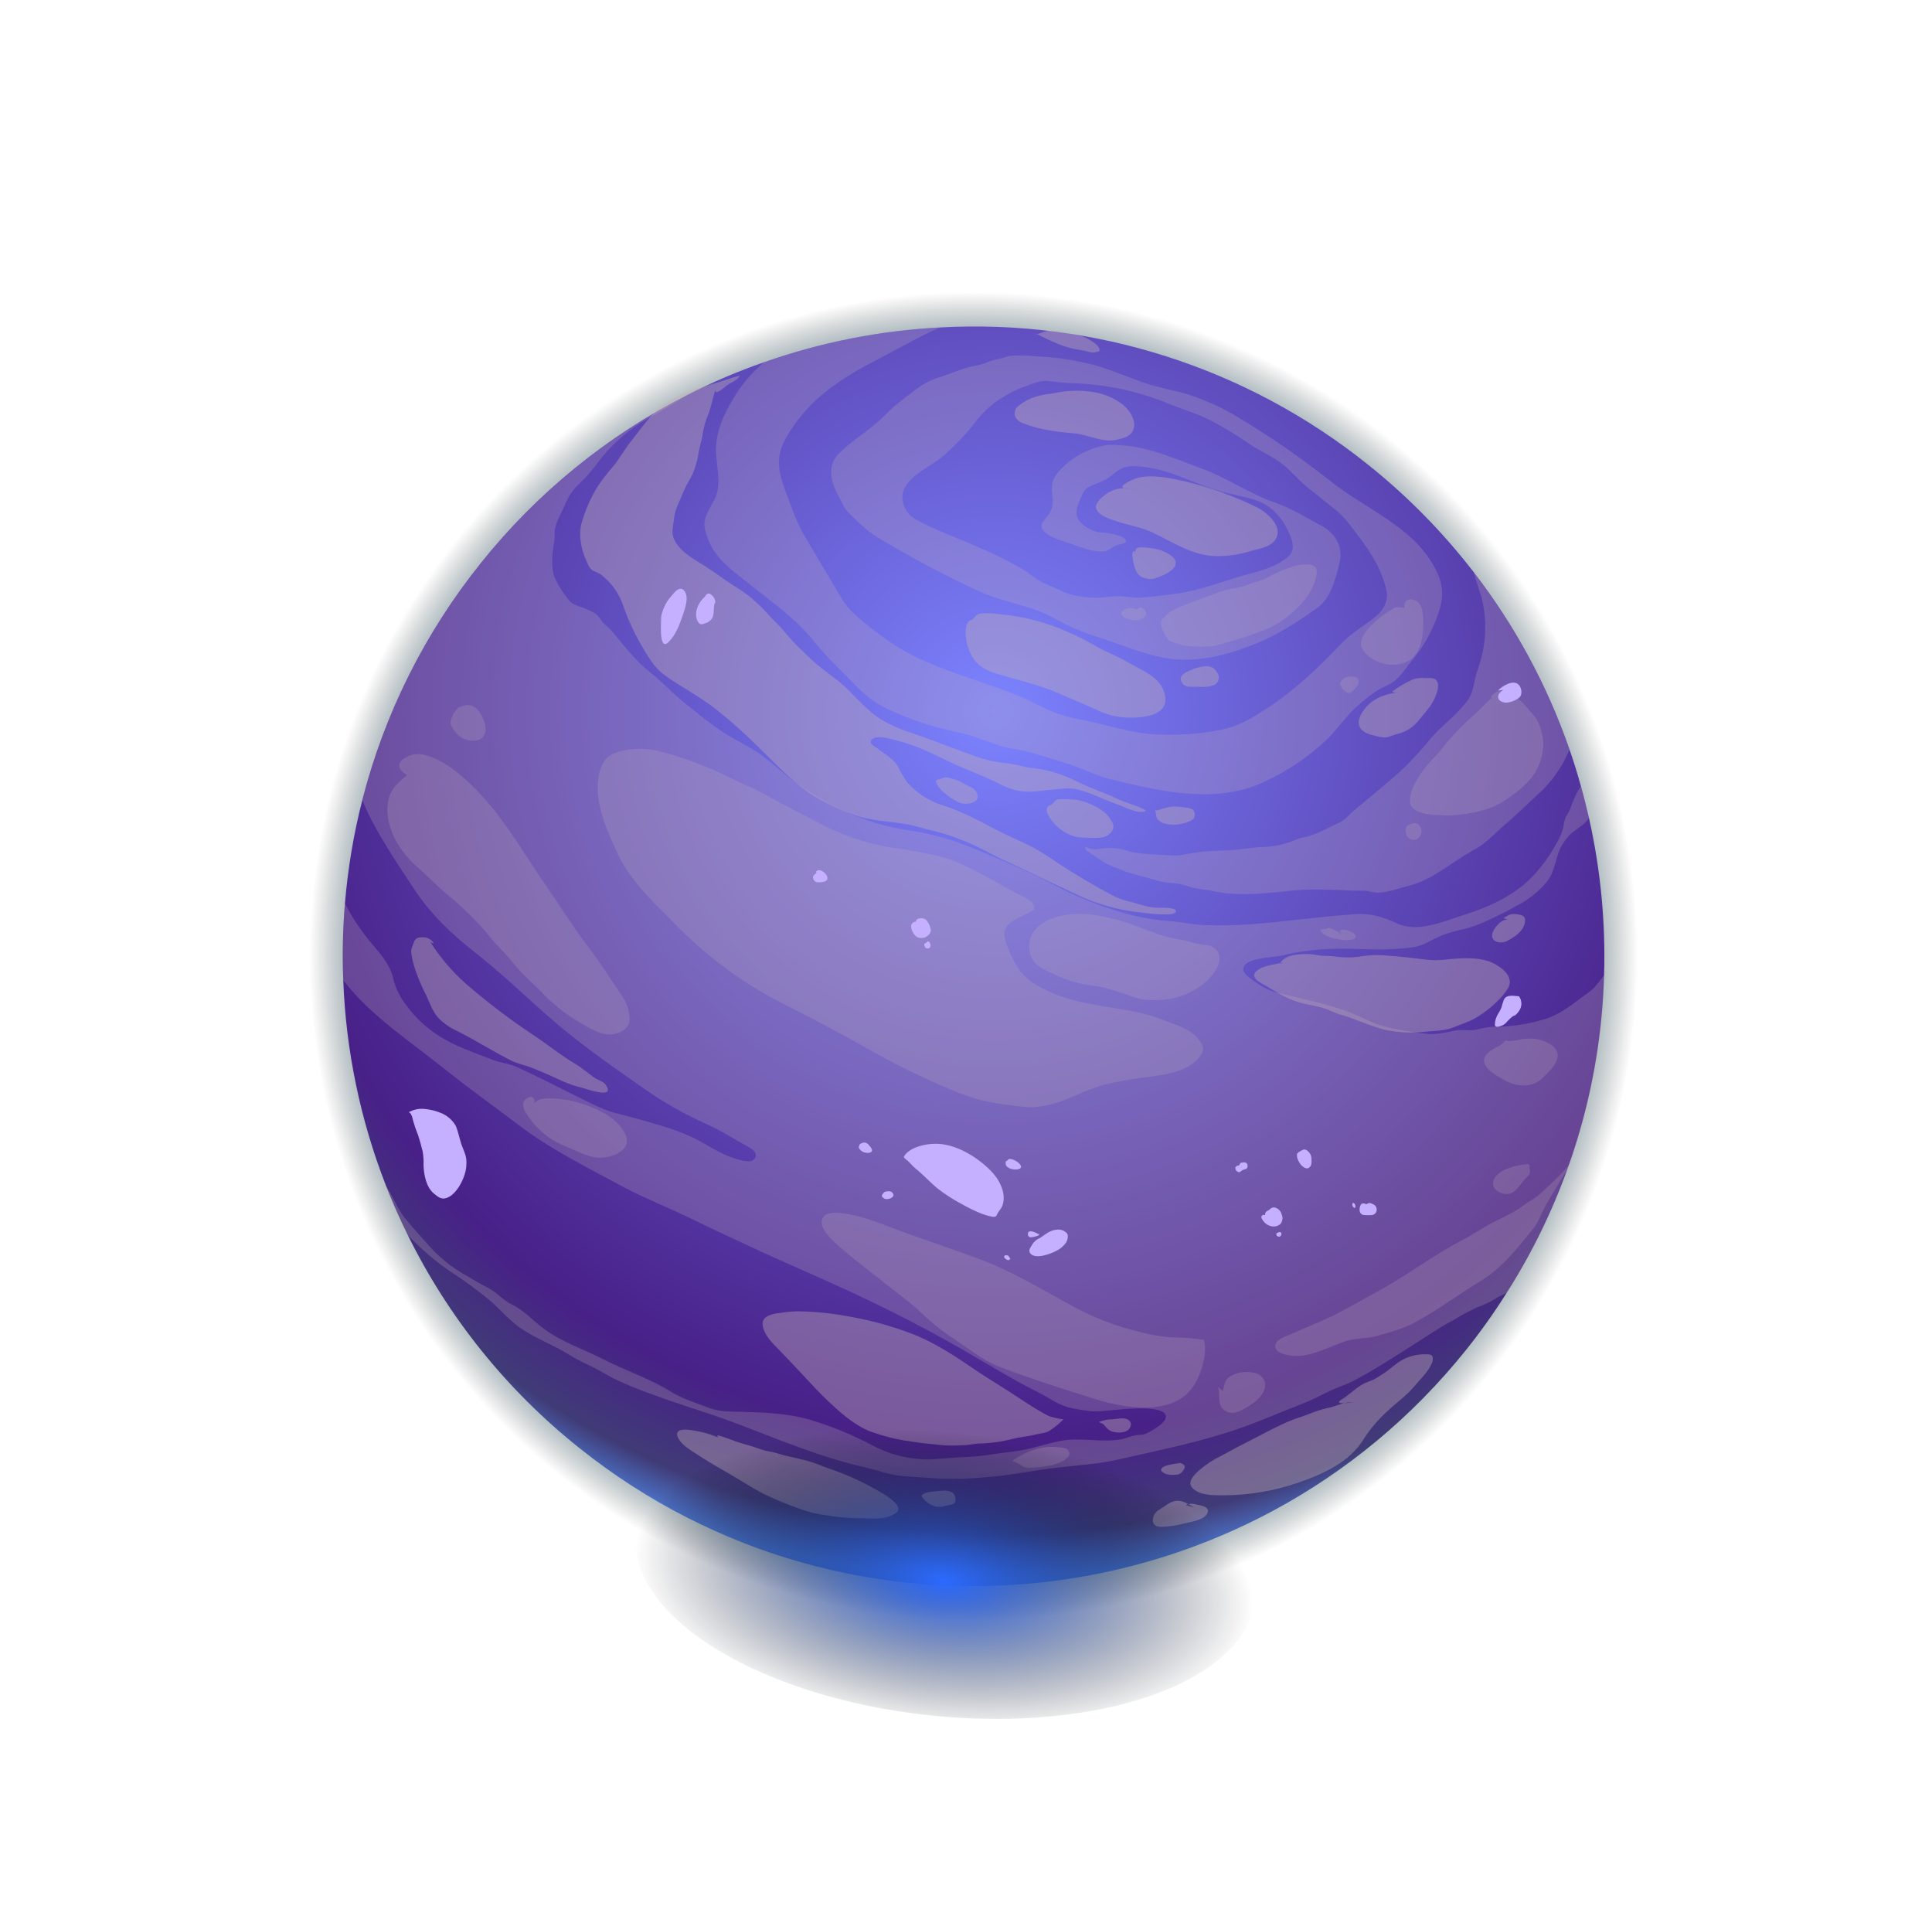 <svg width="784" height="783" viewBox="0 0 784 783" fill="none" xmlns="http://www.w3.org/2000/svg">
<path style="mix-blend-mode:screen" fill-rule="evenodd" clip-rule="evenodd" d="M610.554 560.104C515.299 678.889 341.606 698.107 222.628 603.06C190.938 577.814 165.245 545.876 147.392 509.539C143.968 502.591 140.865 495.494 138.052 488.309C126.838 459.607 120.529 429.229 119.39 398.441C118.94 387.26 119.182 376.062 120.114 364.911C121.377 349.674 123.924 334.571 127.726 319.76C137.429 281.841 155.149 246.43 179.696 215.908C204.204 185.264 235.004 160.214 270.021 142.444C280.869 136.923 292.081 132.147 303.58 128.15C328.342 119.453 354.223 114.342 380.436 112.97C448.092 109.226 514.741 130.575 567.571 172.911C584.801 186.657 600.319 202.415 613.792 219.846C631.89 243.264 646.063 269.458 655.76 297.407C657.623 302.788 659.329 308.196 660.826 313.655C662.109 318.202 663.258 322.811 664.284 327.423C669.411 349.966 671.661 373.066 670.984 396.174C669.594 445.502 654.857 493.541 628.336 535.194C622.888 543.829 616.951 552.146 610.554 560.104Z" fill="url(#paint0_radial_35_8167)"/>
<path fill-rule="evenodd" clip-rule="evenodd" d="M594.967 547.652C506.597 657.85 345.454 675.667 235.098 587.508C205.686 564.084 181.845 534.441 165.289 500.715C162.109 494.282 159.232 487.702 156.616 481.029C146.22 454.4 140.365 426.22 139.294 397.658C138.878 387.287 139.107 376.9 139.979 366.556C141.148 352.417 143.501 338.4 147.013 324.652C156.014 289.485 172.449 256.646 195.214 228.34C217.947 199.909 246.518 176.669 279.003 160.185C289.068 155.061 299.473 150.631 310.145 146.927C333.119 138.862 357.132 134.124 381.452 132.858C444.213 129.388 506.04 149.19 555.052 188.459C571.036 201.214 585.43 215.836 597.926 232.011C614.718 253.728 627.867 278.023 636.859 303.947C638.587 308.95 640.155 313.961 641.551 319.02C642.751 323.248 643.791 327.55 644.79 331.82C649.515 352.745 651.579 374.182 650.931 395.624C649.653 441.382 635.984 485.945 611.376 524.579C606.345 532.571 600.866 540.274 594.967 547.652Z" fill="url(#paint1_radial_35_8167)"/>
<g style="mix-blend-mode:multiply" opacity="0.5">
<g style="mix-blend-mode:multiply" opacity="0.5">
<g style="mix-blend-mode:multiply">
<path fill-rule="evenodd" clip-rule="evenodd" d="M611.463 524.56C609.735 525.286 608.065 526.143 606.469 527.125C604.118 528.519 601.637 529.68 599.062 530.595C595.998 532.034 593.018 533.642 590.134 535.411C583.5 538.926 577.113 543.397 570.748 547.378C563.655 551.824 556.686 556.367 549.264 560.213C545.914 561.969 542.233 563.023 538.912 564.701C535.592 566.38 532.332 568.023 528.81 569.405C520.16 572.741 511.759 576.48 502.976 579.541C487.169 585.064 470.942 588.228 454.659 591.988C446.425 593.837 438.03 594.495 429.625 595.399C420.152 596.392 410.815 598.522 401.227 599.238C393.734 600.038 386.188 600.211 378.667 599.754C374.451 599.369 370.174 599.272 365.983 598.857C360.617 598.329 355.433 596.31 350.185 595.151C332.836 591.167 316.414 584.217 299.859 577.919C283.662 571.72 266.7 567.423 250.895 560.189C247.645 558.705 244.694 556.787 241.513 555.154C238.08 553.373 234.546 551.949 231.256 549.843C224.662 545.688 217.186 543.035 210.769 538.533C206.334 535.327 203.032 531.34 199.02 527.798C193.74 523.432 188.2 519.388 182.43 515.69C176.208 511.344 170.45 506.371 165.246 500.852C162.066 494.417 159.188 487.839 156.573 481.166L156.988 481.783C159.568 485.682 161.225 490.224 164.04 493.872C167.09 497.708 170.476 501.423 173.814 505.152C178.159 510.072 183.298 514.228 189.02 517.45C192.08 519.171 195.08 521.028 198.231 522.635C201.668 524.369 204.021 527.497 207.5 529.18C212.439 531.44 216.286 535.861 220.576 539.037C227.968 544.554 237.113 547.528 245.186 551.669C254.136 556.274 263.693 559.324 272.292 564.66C277.196 567.701 281.934 568.992 287.236 571.054C291.776 572.843 295.724 572.677 300.586 572.803C309.894 573.11 319.353 573.353 328.422 575.979C337.435 578.656 346.153 582.234 354.446 586.658C361.624 590.416 369.64 592.297 377.745 592.125C381.193 591.931 384.604 591.571 388.038 591.331C392.24 591.257 396.435 590.945 400.602 590.398C405.337 589.545 410.223 589.219 414.919 588.352C420.137 587.382 425.175 585.625 430.371 584.619C438.658 582.998 447.253 585.584 455.545 583.832C457.254 583.511 458.902 582.655 460.642 582.359C462.381 582.063 463.901 582.316 465.591 581.408C467.643 580.302 472.488 577.817 473.048 575.182C474.206 569.887 456.418 571.67 453.614 571.925C449.284 572.274 445.345 573.038 441.013 572.358C438.383 572.058 435.779 571.571 433.218 570.9C429.001 569.655 425.213 566.864 421.29 564.894C410.37 559.44 400 552.943 389.419 546.899C375.108 538.685 360.095 531.074 345.117 524.113C331.097 517.599 316.829 511.627 302.884 505.02C295.446 501.539 287.943 498.141 280.6 494.499C271.588 490.097 262.209 486.447 253.356 481.785C238.875 473.974 223.916 466.608 210.744 456.659C200.417 448.847 189.975 441.365 179.851 433.277C166.218 422.386 150.494 412.083 139.681 398.203C139.537 398.031 139.408 397.849 139.292 397.657C138.876 387.286 139.105 376.899 139.977 366.555C143.114 372.649 146.957 378.356 151.427 383.556C154.711 387.291 158.064 391.403 159.396 396.225C160.096 399.409 161.321 402.456 163.022 405.239C169.486 414.987 177.383 421.009 188.149 425.413C192.182 427.05 196.223 428.627 200.274 430.144C203.292 431.241 206.602 431.577 209.497 432.828C217.646 436.455 225.624 440.756 233.659 444.63C237.482 446.471 241.362 448.559 245.316 450.133C249.794 451.874 254.606 452.735 259.171 454.073C267.923 456.631 276.276 458.738 284.306 463.165C289.326 465.978 294.915 469.533 300.627 470.725C302.462 471.13 305.171 471.794 306.373 469.873C307.883 467.506 304.564 465.815 302.787 464.833C297.594 461.983 292.624 458.686 287.133 456.271C277.471 451.96 268.273 446.679 259.682 440.511C246.615 431.42 233.378 422.058 221.457 411.474C211.983 403.079 202.753 394.257 192.802 386.458C183.169 378.915 174.537 370.672 167.858 360.414C160.301 348.851 152.33 337.426 147.012 324.65C156.013 289.483 172.449 256.643 195.214 228.336C217.947 199.905 246.518 176.665 279.004 160.181C274.753 162.767 270.651 165.608 266.301 167.896C257.781 172.218 250.243 178.243 244.157 185.596C242.007 188.656 239.644 191.561 237.085 194.289C233.615 197.584 231.416 199.737 229.485 204.313C228.086 207.678 226.206 210.507 225.293 214.109C225.018 215.242 224.958 216.417 225.115 217.572C225.036 218.874 224.857 220.167 224.578 221.441C224.076 225.372 223.576 230.752 225.145 234.5C226.268 236.914 227.625 239.212 229.198 241.361C231.008 243.903 231.709 244.901 234.749 245.931C237.265 246.689 239.67 247.773 241.905 249.153C242.927 250.172 243.835 251.298 244.613 252.513C245.833 253.875 247.321 254.861 248.522 256.31C253.408 262.236 257.986 268.252 264.065 273.007C268.839 276.736 272.855 281.243 277.649 285.073C283.411 289.675 288.971 294.404 295.256 298.228C299.518 300.807 304.439 303.153 308.476 305.991C312.514 308.829 316.359 312.474 320.331 315.562C334.178 326.271 350.92 334.252 368.33 336.852C377.658 338.188 386.775 340.713 395.458 344.367C406.674 349.03 418.052 353.89 428.822 359.594C438.85 364.852 449.479 368.878 460.477 371.586C465.365 372.744 470.344 373.48 475.358 373.784C479.899 374.141 484.349 375.202 488.84 375.369C501.948 375.863 514.867 374.487 527.885 372.989C535.295 372.167 542.767 371.396 550.223 370.897C556.367 370.498 561.287 372.067 566.734 374.599C575.39 378.666 585.984 373.749 594.581 371.027C605.426 367.607 616.301 362.425 623.801 353.535C626.917 349.891 629.63 345.923 631.892 341.697C632.971 339.852 633.799 337.872 634.352 335.809C634.524 334.42 634.831 333.051 635.268 331.72C635.762 330.683 636.465 329.744 636.924 328.813C637.383 327.883 637.614 326.752 637.95 325.976C638.906 323.942 639.938 320.907 641.559 319.118L641.649 319.005C642.85 323.233 643.89 327.536 644.889 331.806C644.313 332.627 643.664 333.395 642.949 334.098C642.016 334.904 641.053 335.432 640.128 336.227C638.78 337.424 637.62 337.796 636.432 339.341C635.152 340.81 634.05 342.424 633.149 344.15C631.151 348.621 630.817 353.984 627.656 357.862C624.367 361.736 620.356 364.936 615.845 367.285C611.611 369.683 607.477 371.722 603.059 373.737C600.171 375.092 597.16 376.169 594.066 376.952C591.097 377.548 588.18 378.373 585.338 379.417C583.155 380.334 581.022 381.364 578.948 382.502C575.18 384.548 571.798 384.492 567.615 384.909C559.066 385.697 550.022 384.64 541.271 384.964C534.197 385.091 527.155 385.988 520.273 387.637C517.155 388.517 504.946 388.353 504.502 393.054C504.32 395.134 507.534 396.976 508.821 398.004C511.8 400.337 515.24 402.015 518.913 402.932C528.889 405.458 539.339 407.351 548.882 411.216C553.173 412.959 557.353 415.388 561.817 416.493C567.25 417.816 572.763 418.78 578.322 419.382C582.676 419.91 586.258 418.98 590.514 418.134C592.928 417.651 595.315 418.211 597.752 417.95C600.613 417.624 603.093 416.572 605.967 416.609C613.058 416.623 620.111 415.57 626.888 413.486C633.043 411.662 638.211 407.364 643.194 403.677C644.56 402.798 645.829 401.778 646.982 400.636C648.302 399.095 649.569 397.411 650.846 395.818L651.051 395.562C649.77 441.338 636.091 485.916 611.463 524.56Z" fill="#C4B0B8"/>
</g>
</g>
<g style="mix-blend-mode:multiply" opacity="0.5">
<g style="mix-blend-mode:multiply">
<path fill-rule="evenodd" clip-rule="evenodd" d="M624.634 321.794C620.248 325.705 616.262 329.834 611.753 333.647C607.243 337.46 602.989 342.301 597.814 345.009C588.962 349.733 581.594 356.942 571.636 359.384C567.412 360.441 563.455 362.05 558.999 362.197C557.459 362.054 555.934 361.788 554.438 361.402C552.865 361.258 550.951 361.414 549.399 361.37C541.098 361.008 532.387 360.504 524.083 361.368C515.201 362.277 506.629 363.283 497.674 362.432C494.991 362.159 492.48 361.501 489.851 361.053C487.687 360.859 485.539 360.521 483.419 360.043C481.111 359.136 478.687 358.561 476.216 358.334C473.941 358.247 471.685 357.887 469.496 357.262C465.788 356.12 461.989 355.259 458.296 354.095C456.58 353.583 454.983 352.797 453.295 352.206C448.424 350.641 445.786 348.332 440.636 344.84C439.649 342.956 440.994 343.931 442.695 344.378C443.75 344.645 444.852 344.666 445.918 344.442C447.862 344.151 449.828 344.031 451.794 344.082C455.141 344.244 458.548 345.719 461.936 346.168C466.306 346.675 470.958 346.768 475.35 347.058C479.055 347.321 482.921 346.163 486.564 345.703C490.47 345.168 494.63 345.221 498.618 344.985C503.251 344.743 507.766 343.868 512.414 343.671C517.174 343.529 521.862 342.466 526.216 340.542C528.106 339.743 530.165 339.702 532.11 338.897C533.983 338.26 535.812 337.504 537.588 336.634C539.61 335.501 541.746 334.647 543.77 333.618C546.1 332.395 547.857 330.142 549.842 328.509C555.788 323.62 561.724 318.638 567.541 313.595C572.327 309.182 576.769 304.409 580.827 299.32C584.865 294.642 589.988 291.033 593.913 286.181C595.514 284.533 596.717 282.544 597.431 280.362C598.239 277.25 598.685 274.337 599.773 271.297C603.141 261.959 603.621 251.827 601.151 242.216C600.758 240.789 599.218 236.627 597.997 232.129C614.788 253.845 627.937 278.139 636.928 304.063C634.165 310.792 629.969 316.841 624.634 321.794Z" fill="#C4B0B8"/>
</g>
</g>
<g style="mix-blend-mode:multiply" opacity="0.5">
<g style="mix-blend-mode:multiply">
<path fill-rule="evenodd" clip-rule="evenodd" d="M566.441 275.819C563.982 278 560.917 278.686 558.28 280.523C555.276 282.606 552.432 284.907 549.769 287.41C545.748 291.224 542.718 295.782 538.764 299.701C531.155 306.969 522.388 312.922 512.821 317.318C503.374 321.753 492.429 322.834 482.066 321.988C471.342 321.174 460.744 318.623 450.36 316.059C444.458 314.578 439.241 311.759 433.483 309.907C428.675 308.325 423.765 306.997 418.928 305.492C414.092 303.988 408.801 303.806 404.211 302.078C401.363 301 398.52 299.976 395.599 298.989C390.596 297.269 385.42 296.504 380.34 295.093C373.136 293.126 366.126 290.51 359.397 287.276C352.724 284.103 347.976 278.911 342.887 273.7C338.489 269.469 334.316 265.012 330.387 260.343C323.484 251.459 313.806 244.688 305.081 237.718C298.465 232.433 290.301 226.973 287.322 218.71C286.468 216.344 285.489 213.776 285.962 211.271C286.556 208.172 288.62 205.304 290.002 202.549C292.853 196.888 290.888 189.909 290.581 183.85C290.189 175.919 293.329 168.804 297.308 162.157C300.655 156.368 304.993 151.209 310.124 146.913C333.095 138.857 357.103 134.126 381.417 132.865C372.99 136.531 365.064 141.237 356.873 145.431C344.58 151.688 332.103 159.248 323.702 170.502C320.403 174.911 316.898 179.998 316.202 185.56C315.665 189.85 316.905 194.261 318.356 198.219C320.761 204.672 322.954 211.43 326.4 217.301C330.296 223.935 334.266 230.478 338.132 237.088C340.405 240.927 342.425 244.849 345.6 248.11C349.656 251.918 353.979 255.433 358.535 258.629C374.236 270.498 394.202 274.65 412.152 281.862C417.932 284.169 423.276 287.377 429.074 289.514C432.645 290.696 436.297 291.614 440.003 292.263C449.095 294.082 458.124 297.199 467.473 297.876C476.831 298.517 486.233 297.918 495.435 296.098C502.469 294.672 507.52 291.679 513.514 287.805C525.318 280.179 534.669 271.234 544.295 261.144C548.398 256.871 553.288 254.036 557.951 250.431C561.023 248.031 563.347 244.292 562.722 240.271C561.32 232.274 556.392 224.041 551.43 217.767C548.434 213.925 545.876 209.96 542.027 206.885C538.179 203.811 534.526 200.893 530.761 197.885C526.995 194.877 524.254 191.389 520.633 188.496C516.373 185.093 511.437 183.122 506.965 180.089C502.31 176.881 497.484 173.926 492.508 171.237C486.639 168.031 480.022 166.116 473.819 163.621C461.487 158.594 448.347 155.833 435.031 155.47C431.704 155.408 428.458 154.888 425.179 154.578C422.283 154.337 420.451 155.233 417.74 156.151C412.298 157.916 407.203 160.609 402.681 164.109C399.513 166.724 396.71 169.751 394.349 173.11C390.832 177.391 386.952 181.362 382.754 184.98C376.922 190.148 364.026 194.44 366.536 204.298C366.91 205.639 367.545 206.892 368.407 207.985C369.269 209.079 370.339 209.991 371.556 210.668C375.214 212.739 379.012 214.551 382.923 216.092C393.697 220.654 405.252 225.064 415.29 231.196C418.338 233.058 420.787 235.352 424.084 236.84C426.171 237.731 428.23 238.467 430.223 239.519C434.811 241.987 440.888 242.595 446.119 242.494C448.523 242.443 450.885 241.919 453.341 241.909C456.655 241.859 459.935 242.694 463.266 242.457C468.021 242.126 472.826 241.481 477.554 240.826C487.235 239.51 496.568 235.64 505.902 233.136C511.82 231.544 518.319 229.86 522.93 225.69C526.482 222.46 523.537 216.871 521.708 213.489C519.724 209.818 516.804 206.735 513.243 204.553C508.104 201.762 501.846 201.145 496.236 199.595C483.808 196.274 472.741 189.067 459.573 189.132C454.799 189.127 453.156 191.472 449.656 193.984C447.789 195.032 445.835 195.918 443.817 196.634C440.826 197.901 440.226 198.333 438.957 201.178C437.688 204.024 435.742 207.609 437.593 210.774C439.174 213.537 443.544 215.73 446.563 216.069C448.406 216.08 450.24 216.317 452.025 216.774C453.142 217.128 456.006 217.831 456.614 218.755C457.64 220.486 455.825 220.518 454.565 220.826C453.475 221.1 452.421 221.502 451.425 222.025C450.618 222.709 449.697 223.245 448.704 223.61C444.216 224.406 438.466 222.021 434.296 220.526C430.622 219.276 427.567 218.707 424.425 216.248C420.217 212.886 424.396 211.169 426.281 207.618C428.588 203.057 425.251 197.999 428.011 193.546C430.771 189.094 435.618 185.618 440.114 183.379C442.066 182.491 444.086 181.766 446.157 181.212C449.614 180.08 453.036 180.506 456.69 180.812C467.377 181.8 477.883 186.569 487.959 190.236C498.033 193.902 507.057 200.352 517.148 203.83C524.03 206.193 530.143 210.065 536.436 213.458C542.244 216.614 545.122 222.183 543.516 228.5C541.821 235.202 540.207 242.626 534.285 246.81C526.168 252.596 517.722 258.033 508.361 261.645C496.824 266.096 484.608 269.247 472.122 266.84C463.338 265.164 455.171 261.623 446.695 258.847C440.184 256.869 433.9 254.216 427.944 250.928C418.807 245.651 407.482 244.491 397.912 240.133C384.757 234.106 371.93 227.392 359.484 220.017C354.966 217.598 350.844 214.503 347.261 210.843C345.592 209.072 343.713 207.857 342.557 205.635C341.736 204.07 340.917 202.438 340.082 200.912C337.238 195.555 335.525 189.081 340.254 184.196C344.706 179.612 350.51 176.058 355.351 171.937C358.593 169.219 361.217 166.073 364.604 163.471C367.168 161.474 369.741 159.401 372.381 157.498C374.624 155.787 377.124 154.439 379.787 153.505C384.697 152.119 389.529 149.777 394.439 148.643C396.391 148.35 398.313 147.883 400.182 147.248C401.697 146.507 403.308 145.979 404.969 145.679C406.729 145.4 408.456 144.572 410.278 144.342C413.658 144.134 417.048 144.215 420.414 144.586C428.028 144.893 435.589 145.981 442.979 147.832C450.084 149.749 456.806 152.608 463.676 155.113C469.875 157.318 476.488 158.27 482.797 160.276C489.889 162.608 496.68 165.77 503.028 169.697C515.791 177.369 528.053 185.842 539.741 195.065C554.281 206.781 574.868 214.178 583.141 232.196C585.371 236.644 585.816 241.773 584.385 246.537C582.14 254.346 578.292 261.603 573.086 267.847C570.897 270.514 568.975 273.563 566.441 275.819Z" fill="#C4B0B8"/>
</g>
</g>
</g>
<g style="mix-blend-mode:soft-light" opacity="0.63">
<g style="mix-blend-mode:soft-light" opacity="0.63">
<g style="mix-blend-mode:soft-light">
<path fill-rule="evenodd" clip-rule="evenodd" d="M290.32 158.062C289.191 161.576 288.621 164.981 287.305 168.412C286.279 170.791 285.567 173.293 285.186 175.854C284.859 178.492 283.903 181.032 283.484 183.681C283.046 186.621 282.244 189.496 281.095 192.238C280.199 194.219 278.879 196.013 277.997 198.039C276.868 200.625 275.731 203.222 274.622 205.826C273.982 207.487 273.588 209.234 273.453 211.01C273.23 212.887 272.562 215.574 273.07 217.445C274.778 223.378 281.375 226.709 286.318 229.849C290.788 232.695 295.032 236.034 299.623 238.793C302 240.286 304.239 241.99 306.311 243.883C308.324 245.659 310.22 247.563 311.989 249.581C313.499 251.36 315.197 252.801 316.766 254.527C319.02 257.002 321.088 259.664 323.466 262.003C326.176 264.539 328.813 267.336 331.654 269.706C335.712 273.067 340.3 276.04 344.082 279.787C347.264 283.2 350.623 286.446 354.144 289.51C358.888 293.3 364.75 295.674 370.439 297.589C379.917 300.779 389.226 304.643 398.752 307.837C402.337 308.821 406.001 309.492 409.703 309.843C413.011 310.329 416.121 311.397 419.453 311.683C425.597 312.425 431.557 314.263 437.047 317.109C442.502 319.781 448.321 321.682 453.775 324.269C457.438 326.017 461.633 326.806 465.021 328.854C462.517 330.798 456.559 327.472 454.132 326.644C448.536 324.719 443.129 321.799 437.405 320.327C433.661 319.376 429.802 320.186 426.026 320.474C422.486 320.679 419.516 321.457 415.994 321.155C412.511 320.889 409.123 319.903 406.041 318.261C399.178 314.716 391.709 312.221 384.766 308.816C377.824 305.411 370.983 302.153 363.566 300.307C361.504 299.806 355.698 298.015 353.774 300.035C352.238 301.656 354.858 302.704 356.083 303.682C358.716 305.787 362.697 307.938 364.345 310.957C365.411 313.254 366.697 315.444 368.183 317.495C372.072 321.858 377.087 325.071 382.68 326.784C390.103 329.107 397.184 332.927 404.038 336.548C408.788 339.045 413.738 341.062 418.536 343.479C422.143 345.442 425.634 347.612 428.991 349.977C433.996 353.25 439.085 356.439 444.322 359.36C448.519 361.684 452.884 364.514 457.563 365.606C461.476 366.472 465.461 368.24 469.489 368.29C470.559 368.302 476.891 368.069 477.173 369.506C477.742 372.523 462.66 370.132 461.553 370.04C456.522 369.484 451.564 368.398 446.761 366.802C440.509 364.958 434.997 361.938 429.16 359.28C422.45 356.196 415.951 352.891 409.247 349.861C402.544 346.832 396.223 342.946 389.165 340.358C385.677 338.982 382.089 337.869 378.434 337.027C375.037 336.336 371.816 335.111 368.41 334.497C361.065 333.129 353.171 333.143 346.171 330.483C339.991 328.29 334.089 325.384 328.583 321.828C321.478 317.027 315.528 310.741 309.474 304.776C303.34 298.577 296.838 292.752 290.004 287.333C283.624 282.405 276.282 278.697 269.757 273.973C265.26 270.718 263.018 266.399 260.222 261.738C257.236 256.597 254.765 251.175 252.846 245.548C251.1 240.553 247.91 236.188 243.681 233.001C242.699 232.417 241.668 231.921 240.599 231.518C239.538 230.794 238.76 229.726 238.398 228.494C236.086 223.799 234.662 217.976 235.884 212.683C237.389 207.135 239.717 201.842 242.788 196.979C244.646 194.263 246.676 191.668 248.866 189.211C251.593 185.81 253.661 181.968 256.435 178.572C260.768 173.169 264.748 166.943 270.649 163.079C276.19 159.432 283.155 157.462 289.477 155.703C293.072 154.715 296.477 153.29 300.111 152.401C299.749 154.135 296.363 155.306 295.033 156.333C293.194 157.847 289.811 160.656 290.32 158.062Z" fill="#C4B0B8"/>
</g>
</g>
<g style="mix-blend-mode:soft-light" opacity="0.63">
<g style="mix-blend-mode:soft-light">
<path fill-rule="evenodd" clip-rule="evenodd" d="M520.74 390.522C517.498 391.303 512.511 391.65 509.902 393.998C507.293 396.346 510.616 398.242 512.761 399.484C517.395 402.125 522.021 405.196 527.233 406.697C530.314 407.59 533.537 407.991 536.627 408.875C539.191 409.593 541.469 410.941 544.025 411.668C550.124 413.388 555.847 416.293 562.028 417.825C567.581 418.995 573.288 419.238 578.921 418.546C582.849 418.195 586.315 418.251 590.047 416.733C592.816 415.574 595.719 414.691 598.375 413.273C601.824 411.297 604.992 408.869 607.795 406.052C609.33 404.59 610.681 402.949 611.819 401.161C614.319 396.991 610.813 393.617 607.259 391.501C602.882 388.898 597.875 388.657 592.944 388.829C588.012 389.002 583.549 390.021 578.844 389.363C573.622 388.696 568.476 388.125 563.258 387.748C560.521 387.442 557.759 387.422 555.019 387.687C552.697 387.973 550.341 388.384 547.997 388.465C545.621 388.494 543.245 388.338 540.893 387.999C538.965 387.773 536.876 387.957 535.007 387.593C532.586 387.078 530.1 386.939 527.637 387.184C525.952 387.249 524.286 387.573 522.699 388.143C519.988 389.314 518.193 391.993 520.74 390.522Z" fill="#C4B0B8"/>
</g>
</g>
<g style="mix-blend-mode:soft-light" opacity="0.63">
<g style="mix-blend-mode:soft-light">
<path fill-rule="evenodd" clip-rule="evenodd" d="M610.128 372.523C612.503 370.949 613.591 370.52 616.361 371.064C618.086 371.398 619.061 371.907 618.856 373.952C618.357 377.816 614.677 380.066 611.639 381.751C609.432 382.988 605.005 382.467 605.502 379.09C605.849 376.806 609.569 372.229 612.249 373.307L610.128 372.523Z" fill="#C4B0B8"/>
</g>
</g>
<g style="mix-blend-mode:soft-light" opacity="0.63">
<g style="mix-blend-mode:soft-light">
<path fill-rule="evenodd" clip-rule="evenodd" d="M380.997 316.283C383.551 315.204 383.952 315.187 386.325 315.954C387.938 316.301 389.481 316.918 390.889 317.779C392.585 318.883 395.004 319.383 396.122 321.252C397.871 324.082 395.686 325.859 392.809 326.055C391.58 326.24 390.324 326.067 389.19 325.558C387.641 324.87 386.176 324.005 384.826 322.981C382.583 321.189 380.636 319.786 379.736 316.909C379.849 316.664 380.045 316.467 380.291 316.354C380.536 316.242 380.814 316.219 381.074 316.293L380.997 316.283Z" fill="#C4B0B8"/>
</g>
</g>
<g style="mix-blend-mode:soft-light" opacity="0.63">
<g style="mix-blend-mode:soft-light">
<path fill-rule="evenodd" clip-rule="evenodd" d="M174.605 382.144C179.215 389.475 185.011 395.99 191.758 401.426C199.585 408.052 207.794 414.216 216.341 419.885C222.054 423.623 227.216 427.966 233.106 431.441C235.965 433.117 238.314 435.179 240.975 437.102C242.495 438.216 244.739 438.576 245.817 440.179C250.025 446.321 237.574 441.617 236.007 441.275C230.386 440.054 225.338 437.15 220.07 434.982C218.045 434.139 215.988 433.272 213.928 432.536C211.912 432.011 209.932 431.359 208 430.582C200.3 426.773 193.243 422.164 185.58 418.351C182.604 417.029 179.92 415.131 177.684 412.768C175.457 410.197 174.279 406.676 172.884 403.658C171.005 400.05 169.433 396.292 168.186 392.421C167.556 390.421 167.106 388.37 166.84 386.29C166.875 385.218 167.142 384.167 167.624 383.208C168.316 380.997 168.891 380.343 171.331 380.269C172.238 380.215 173.143 380.396 173.96 380.794C174.776 381.193 175.475 381.795 175.99 382.543C175.869 382.715 175.776 382.895 174.605 382.144Z" fill="#C4B0B8"/>
</g>
</g>
<g style="mix-blend-mode:soft-light" opacity="0.63">
<g style="mix-blend-mode:soft-light">
<path fill-rule="evenodd" clip-rule="evenodd" d="M291.522 583.272C287.452 581.543 283.136 580.461 278.731 580.065C276.767 579.945 274.013 580.222 274.959 582.832C276.24 586.351 280.955 588.785 283.84 590.702C288.829 593.997 294.122 596.827 299.219 599.903C302.704 601.997 306.056 604.134 309.665 605.99C314.426 608.324 319.328 610.36 324.342 612.086C327.978 613.472 331.772 614.397 335.639 614.841C339.611 615.499 343.623 615.889 347.649 616.008C352.999 615.884 358.899 617.159 363.569 613.86C367.456 611.118 358.709 606.238 356.985 605.231C350.6 601.47 343.847 598.374 336.829 595.988C333.806 594.938 330.774 593.561 327.641 592.711C323.459 591.61 319.204 590.875 315.083 589.571C313.122 588.965 311.065 588.856 309.124 588.182C307.402 587.614 305.71 586.988 303.964 586.469C302.218 585.952 300.008 585.382 298.118 584.665C293.792 583.114 289.627 581.319 291.522 583.272Z" fill="#C4B0B8"/>
</g>
</g>
<g style="mix-blend-mode:soft-light" opacity="0.63">
<g style="mix-blend-mode:soft-light">
<path fill-rule="evenodd" clip-rule="evenodd" d="M374.003 606.585C376.13 605.133 378.073 605.235 380.615 604.991C382.591 604.8 384.582 604.486 386.378 605.55C387.712 606.329 388.501 609.218 386.881 610.165C385.831 610.561 384.735 610.818 383.618 610.929C382.411 611.355 381.118 611.479 379.851 611.291C377.492 610.702 375.436 609.262 374.076 607.251L374.003 606.585Z" fill="#C4B0B8"/>
</g>
</g>
<g style="mix-blend-mode:soft-light" opacity="0.63">
<g style="mix-blend-mode:soft-light">
<path fill-rule="evenodd" clip-rule="evenodd" d="M431.514 575.886C429.511 575.618 427.537 575.169 425.616 574.546C424.29 573.908 422.999 573.199 421.752 572.419C417.917 570.233 414.209 567.658 410.5 565.251C405.76 562.173 400.92 559.284 396.238 556.133C388.01 550.521 379.315 544.671 369.985 541.127C362.147 538.129 354.045 535.871 345.784 534.383C338.559 532.938 331.218 532.151 323.852 532.031C321.367 532.101 318.89 532.328 316.434 532.712C314.769 532.839 313.138 533.244 311.607 533.912C309.328 535.091 309.064 536.936 309.845 539.246C311.068 542.836 313.988 545.404 316.535 548.079C320.316 552.06 324.116 555.973 327.818 560.008C331.618 564.219 335.644 568.222 339.876 572.001C344.249 575.832 349.047 579.512 354.686 581.321C358.628 582.673 362.673 583.712 366.78 584.426C370.836 585.053 374.863 585.693 378.956 585.979C381.835 586.39 384.743 586.566 387.65 586.503C388.933 586.399 390.152 586.394 391.424 586.366C393.431 586.284 395.303 585.74 397.285 585.688C401.761 585.59 406.211 584.984 410.551 583.881C413.89 583.044 417.324 582.803 420.643 581.949C422.61 581.431 424.134 581.553 425.951 580.443C427.98 579.149 429.847 577.62 431.514 575.886Z" fill="#C4B0B8"/>
</g>
</g>
<g style="mix-blend-mode:soft-light" opacity="0.63">
<g style="mix-blend-mode:soft-light">
<path fill-rule="evenodd" clip-rule="evenodd" d="M445.885 576.968C447.657 576.227 449.559 575.843 451.48 575.842C453.125 575.707 455.604 575.142 457.229 575.766C457.656 575.891 458.04 576.128 458.34 576.455C458.641 576.781 458.846 577.183 458.934 577.618C458.95 578.069 458.868 578.518 458.696 578.935C458.524 579.353 458.266 579.729 457.938 580.041C456.418 581.388 453.924 581.383 452.083 581.026C449.801 580.568 449.192 579.39 447.683 577.797L445.885 576.968Z" fill="#C4B0B8"/>
</g>
</g>
<g style="mix-blend-mode:soft-light" opacity="0.63">
<g style="mix-blend-mode:soft-light">
<path fill-rule="evenodd" clip-rule="evenodd" d="M549.209 568.96C547.831 568.935 546.456 569.069 545.109 569.358C542.886 570.026 540.745 570.927 538.456 571.34C536.035 571.897 533.667 572.659 531.377 573.622C528.466 574.768 525.439 575.618 522.602 576.84C516.431 579.526 510.565 582.863 504.553 585.878C501.541 587.381 498.623 589.061 495.7 590.602C492.445 592.156 489.411 594.135 486.677 596.487C484.761 598.225 481.503 601.235 483.9 603.739C486.871 606.854 492.522 606.667 496.482 606.697C506.921 606.671 517.282 604.893 527.131 601.438C536.921 598.069 547.681 593.218 553.264 584.046C555.885 579.968 559.012 576.238 562.572 572.944C566.273 569.38 570.685 566.384 573.986 562.415C576.276 559.56 579.041 557.185 580.67 553.869C581.322 552.881 581.571 551.682 581.367 550.516C580.972 549.494 580.112 549.514 579.04 549.483C575.874 549.335 572.72 549.97 569.859 551.333C566.352 553.013 563.916 555.904 560.556 557.82C559.448 558.57 558.301 559.263 557.12 559.895C556.091 560.336 554.994 560.672 553.946 561.117C552.183 562.02 550.534 563.13 549.034 564.422C548.037 565.159 547.194 565.917 546.186 566.646C545.396 567.211 544.451 567.737 543.714 568.362C542.977 568.986 542.757 569.787 549.209 568.96Z" fill="#C4B0B8"/>
</g>
</g>
<g style="mix-blend-mode:soft-light" opacity="0.63">
<g style="mix-blend-mode:soft-light">
<path fill-rule="evenodd" clip-rule="evenodd" d="M478.841 593.639C477.646 593.762 470.472 594.435 471.237 596.681C471.447 597.304 472.863 597.98 473.451 598.13C474.577 598.395 475.739 598.475 476.891 598.367C477.547 598.401 478.2 598.249 478.775 597.931C479.35 597.613 479.823 597.139 480.141 596.565C481.55 594.808 480.398 593.972 478.439 593.384L478.841 593.639Z" fill="#C4B0B8"/>
</g>
</g>
<g style="mix-blend-mode:soft-light" opacity="0.63">
<g style="mix-blend-mode:soft-light">
<path fill-rule="evenodd" clip-rule="evenodd" d="M481.067 610.614C482.853 610.154 483.495 609.858 485.088 610.356C486.389 610.546 487.667 610.873 488.9 611.328C490.35 612.15 490.561 613.109 489.626 614.486C488.04 616.842 483.023 617.519 480.538 618.113C477.421 618.967 474.211 619.435 470.979 619.509C466.444 619.46 467.235 614.327 470.367 612.549C472.263 611.468 474.018 609.804 476.135 609.186C479.449 608.211 481.745 610.061 484.578 611.582L481.067 610.614Z" fill="#C4B0B8"/>
</g>
</g>
<g style="mix-blend-mode:soft-light" opacity="0.63">
<g style="mix-blend-mode:soft-light">
<path fill-rule="evenodd" clip-rule="evenodd" d="M458.257 198.274C456.569 197.971 454.836 198.028 453.172 198.442C451.508 198.855 449.95 199.616 448.602 200.673C447.197 201.624 444.545 203.921 444.732 205.857C445.044 209.173 451.539 211.008 453.842 211.736C458.323 213.158 463.376 213.993 467.622 216.002C475.605 219.835 483.506 225.118 492.618 225.606C497.854 225.766 503.078 225.026 508.063 223.417C511.23 222.458 514.538 222.269 516.932 219.683C521.762 214.44 514.3 207.872 509.964 205.807C500.783 201.292 491.135 197.795 481.19 195.377C475.284 194.029 467.903 192.413 461.834 193.834C460.219 194.292 458.676 194.971 457.247 195.849C456.176 196.426 453.335 198.286 458.257 198.274Z" fill="#C4B0B8"/>
</g>
</g>
<g style="mix-blend-mode:soft-light" opacity="0.63">
<g style="mix-blend-mode:soft-light">
<path fill-rule="evenodd" clip-rule="evenodd" d="M460.259 225.416C460.991 222.63 460.678 222.094 463.198 222.067C465.273 222.108 467.338 222.353 469.364 222.797C471.785 223.319 474.043 224.418 475.946 225.999C479.465 229.568 474.186 232.53 471.294 233.675C469.479 234.399 467.944 235.178 466.12 234.884C463.963 234.542 462.619 234.177 461.42 232.325C460.621 230.967 460.107 229.461 459.907 227.898C459.717 226.786 459.041 224.493 460.015 223.553L460.573 223.846L460.259 225.416Z" fill="#C4B0B8"/>
</g>
</g>
<g style="mix-blend-mode:soft-light" opacity="0.63">
<g style="mix-blend-mode:soft-light">
<path fill-rule="evenodd" clip-rule="evenodd" d="M394.599 251.43C396.166 249.665 396.341 249.131 398.424 248.891C401.533 248.508 405.114 249.179 408.17 249.496C415.106 250.255 421.917 251.911 428.427 254.421C434.231 256.629 439.842 259.314 445.202 262.446C449.228 264.751 453.561 266.274 457.565 268.648C463.722 272.318 472.672 275.071 472.898 283.862C473.048 290.959 461.948 291.328 456.946 291.125C452.732 290.914 448.611 289.821 444.849 287.915C440.237 285.815 435.528 283.941 430.916 281.841C422.368 277.912 413.039 275.987 404.067 273.219C397.9 271.291 394.685 268.437 392.696 262.264C391.662 258.859 390.984 251.728 394.599 251.43Z" fill="#C4B0B8"/>
</g>
</g>
<g style="mix-blend-mode:soft-light" opacity="0.63">
<g style="mix-blend-mode:soft-light">
<path fill-rule="evenodd" clip-rule="evenodd" d="M484.646 271.367C482.353 272.333 477.545 273.614 479.661 277.058C480.862 279.013 483.163 278.626 485.152 278.63C487.141 278.635 489.814 278.984 492 278.152C492.531 278.033 493.025 277.785 493.438 277.431C493.851 277.077 494.172 276.628 494.371 276.122C494.57 275.616 494.642 275.069 494.581 274.529C494.52 273.989 494.327 273.473 494.019 273.024C491.776 268.687 487.442 270.702 483.594 271.437L484.646 271.367Z" fill="#C4B0B8"/>
</g>
</g>
<g style="mix-blend-mode:soft-light" opacity="0.63">
<g style="mix-blend-mode:soft-light">
<path fill-rule="evenodd" clip-rule="evenodd" d="M566.46 281.074C560.804 281.813 555.951 284.054 552.807 289.007C549.662 293.96 551.951 297.188 557.166 298.304C558.656 298.742 560.181 299.053 561.723 299.231C563.394 299.252 565.234 298.261 566.857 297.838C570.404 297.044 573.562 295.035 575.781 292.161C578.03 289.357 580.765 286.62 582.188 283.309C582.979 281.48 583.977 278.974 583.4 276.997C582.661 274.721 580.372 275.134 578.488 275.146C576.83 274.952 575.148 275.1 573.549 275.581C570.446 276.919 567.522 278.636 564.842 280.692L566.46 281.074Z" fill="#C4B0B8"/>
</g>
</g>
<g style="mix-blend-mode:soft-light" opacity="0.63">
<g style="mix-blend-mode:soft-light">
<path fill-rule="evenodd" clip-rule="evenodd" d="M426.796 326.417C428.627 324.407 428.68 324.215 431.153 324.268C433.023 324.23 434.895 324.308 436.758 324.499C440.149 325.106 443.385 326.379 446.279 328.245C448.607 329.666 450.468 331.738 451.628 334.204C452.288 335.844 451.41 337.401 449.967 338.591C447.939 340.257 444.922 339.936 442.482 339.926C440.043 339.915 436.716 339.853 434.471 338.801C431.658 337.67 429.178 335.845 427.262 333.497C426.16 332.01 423.676 329.065 425.297 327.107L426.796 326.417Z" fill="#C4B0B8"/>
</g>
</g>
<g style="mix-blend-mode:soft-light" opacity="0.63">
<g style="mix-blend-mode:soft-light">
<path fill-rule="evenodd" clip-rule="evenodd" d="M469.702 328.765C472.619 327.927 474.86 326.902 477.961 327.307C479.311 327.475 482.944 327.597 484.107 328.526C484.503 328.989 484.755 329.558 484.829 330.163C484.902 330.767 484.795 331.38 484.522 331.924C483.863 332.999 481.86 333.539 480.692 333.921C478.109 334.742 475.347 334.825 472.72 334.158C471.499 333.918 470.413 333.23 469.674 332.231C468.876 331.122 469.272 329.87 468.686 328.897L469.702 328.765Z" fill="#C4B0B8"/>
</g>
</g>
<g style="mix-blend-mode:soft-light" opacity="0.63">
<g style="mix-blend-mode:soft-light">
<path fill-rule="evenodd" clip-rule="evenodd" d="M427.054 159.662C422.142 160.188 417.611 161.27 413.612 164.446C412.954 164.838 412.427 165.418 412.103 166.111C411.779 166.805 411.671 167.58 411.793 168.335C412.215 170.779 414.627 171.559 416.794 172.33C422.84 174.514 429.621 175.28 435.936 175.825C441.716 176.364 447.348 179.717 453.15 178.419C456.288 177.725 459.665 176.883 460.228 173.086C460.683 169.826 458.096 166.209 455.773 164.286C452.307 161.589 448.217 159.805 443.879 159.099C438.289 158.186 432.572 158.377 427.054 159.662Z" fill="#C4B0B8"/>
</g>
</g>
<g style="mix-blend-mode:soft-light" opacity="0.63">
<g style="mix-blend-mode:soft-light">
<path fill-rule="evenodd" clip-rule="evenodd" d="M420.815 135.523C426.907 138.704 432.319 141.258 439.158 142.12C440.528 142.305 441.669 142.778 442.957 142.981C444.246 143.185 444.859 142.714 446.012 142.624C447.273 140.126 440.471 136.798 438.69 136.303C436.328 135.629 433.706 135.237 431.295 134.726C430.034 134.396 428.749 134.169 427.45 134.048C424.71 133.949 421.91 135.336 419.349 136.172L420.815 135.523Z" fill="#C4B0B8"/>
</g>
</g>
</g>
<g style="mix-blend-mode:multiply" opacity="0.47">
<g style="mix-blend-mode:multiply" opacity="0.47">
<g style="mix-blend-mode:multiply">
<path fill-rule="evenodd" clip-rule="evenodd" d="M490.657 383.577C488.382 383.318 486.122 382.931 483.89 382.417C480.38 381.383 476.754 380.98 473.224 380.015C469.067 378.884 465.025 377.104 460.972 375.653C455.31 373.518 449.433 372.005 443.443 371.138C437.317 370.356 430.454 370.873 424.852 373.544C421.63 375.099 418.409 378.104 417.846 381.817C417.416 384.11 417.679 386.479 418.601 388.622C420.335 391.996 423.586 393.329 426.814 394.863C430.851 396.86 435.124 398.343 439.531 399.275C441.908 399.742 444.319 399.999 446.704 400.455C449.09 400.912 451.693 401.811 454.137 402.533C456.036 403.09 457.909 403.744 459.751 404.457C462.039 405.3 464.454 405.747 466.893 405.781C471.605 406.027 476.315 405.269 480.712 403.556C486.302 401.281 490.856 398.044 493.755 392.808C495.996 388.75 494.772 384.909 490.657 383.577Z" fill="#C4B0B8"/>
</g>
</g>
<g style="mix-blend-mode:multiply" opacity="0.47">
<g style="mix-blend-mode:multiply">
<path fill-rule="evenodd" clip-rule="evenodd" d="M419.656 368.747C419.723 366.558 418.956 366.166 417.236 364.943C415.854 364.063 414.414 363.279 412.925 362.594C405.712 358.957 398.889 354.584 391.496 351.256C387.5 349.288 383.275 347.825 378.915 346.903C374.494 346.102 370.079 345.018 365.585 344.412C355.221 343.178 345.14 340.216 335.758 335.652C329.964 332.708 324.17 329.766 318.438 326.703C314.99 324.858 311.565 322.897 308.076 321.122C304.588 319.346 300.924 317.852 297.384 316.119C291.126 312.919 284.644 310.175 277.989 307.907C271.141 305.689 264.306 303.245 257.002 303.934C253.246 304.302 248.158 305.109 245.664 308.241C244.008 310.532 243.01 313.232 242.779 316.048C241.441 326.138 246.117 336.496 250.198 345.469C255.854 357.909 266.68 367.586 276.139 377.115C288.573 389.453 302.885 399.748 318.544 407.62C325.543 411.205 332.56 414.856 339.506 418.55C347.886 423.004 356.029 427.924 364.512 432.207C371.504 435.719 378.643 439.131 385.886 442.119C389.831 443.81 393.886 445.231 398.024 446.371C401.731 447.225 405.484 447.865 409.265 448.289C412.355 448.823 415.477 449.149 418.61 449.266C421.37 449.156 424.108 448.724 426.767 447.979C431.115 446.935 434.932 444.996 439.037 443.371C441.849 442.161 444.725 441.105 447.651 440.207C450.565 439.417 453.634 438.936 456.597 438.336C462.822 437.057 469.348 436.876 475.483 435.288C479.057 434.369 483.067 432.82 485.636 430.102C487.389 428.251 489.032 426.225 487.678 423.66C486.275 421.251 484.258 419.256 481.832 417.877C479.342 416.577 476.746 415.49 474.072 414.629C469.583 412.762 464.925 411.331 460.16 410.357C448.04 408.125 435.173 407.098 424.002 401.494C419.385 399.188 415.098 396.471 412.564 391.885C410.593 388.53 409.023 384.956 407.884 381.237C406.494 376.233 409.751 374.215 413.794 372.12C415.564 371.175 419.851 369.492 419.656 368.747Z" fill="#C4B0B8"/>
</g>
</g>
<g style="mix-blend-mode:multiply" opacity="0.47">
<g style="mix-blend-mode:multiply">
<path fill-rule="evenodd" clip-rule="evenodd" d="M638.16 470.931C635.358 474.375 632.307 477.609 629.033 480.61C627.59 481.967 626.088 483.313 624.649 484.623C622.684 486.423 620.257 487.45 618.151 489.086C614.379 492.022 610.131 493.784 605.915 495.927C601.698 498.069 597.721 500.924 593.389 503.126C581.29 509.502 570.438 517.835 558.416 524.325C552.463 527.539 546.563 531.066 540.506 534.029C535.014 536.669 529.289 538.819 523.767 541.35C521.696 542.291 517.165 543.456 517.498 546.452C517.771 548.827 521.16 549.546 523.16 549.914C531.153 551.396 539.205 546.218 546.63 544.01C550.388 542.901 554.589 543.156 558.403 542.126C563.382 540.778 569.306 539.158 573.81 536.74C583.148 531.747 591.453 525.474 600.482 519.981C607.949 515.447 613.273 509.523 618.66 502.806C620.916 499.991 623.5 497.422 624.805 494.049C626.057 490.887 628.809 486.193 638.16 470.931Z" fill="#C4B0B8"/>
</g>
</g>
<g style="mix-blend-mode:multiply" opacity="0.47">
<g style="mix-blend-mode:multiply">
<path fill-rule="evenodd" clip-rule="evenodd" d="M620.042 472.271C615.856 472.65 606.548 474.365 605.878 479.914C605.496 482.979 609.904 485.017 612.601 484.307C614.914 483.695 616.688 480.999 618.096 479.243C618.871 478.277 620.351 477.084 620.732 475.956C621.113 474.829 620.321 473.942 620.834 472.904L620.042 472.271Z" fill="#C4B0B8"/>
</g>
</g>
<g style="mix-blend-mode:multiply" opacity="0.47">
<g style="mix-blend-mode:multiply">
<path fill-rule="evenodd" clip-rule="evenodd" d="M488.49 543.592C484.029 542.965 479.531 542.631 475.026 542.594C470.951 542.26 466.913 541.567 462.961 540.524C452.797 538.139 443.02 534.335 433.922 529.224C422.19 522.802 410.517 515.719 397.871 511.026C388.276 507.457 378.637 504.088 368.965 500.759C359.856 497.595 350.346 492.949 340.626 492.144C338.25 491.93 334.85 491.895 333.725 494.435C331.925 498.49 338.701 504.123 341.068 506.182C348.209 512.392 355.947 518.068 363.345 523.978C366.895 526.814 370.611 529.463 373.871 532.64C377.927 536.597 382.367 540.144 387.124 543.228C393.065 547.164 398.747 551.889 405.461 554.505C418.395 559.427 431.735 563.696 444.964 567.81C456.856 571.462 475.872 574.568 484.116 562.666C487.69 557.515 490.135 548.278 488.49 543.592Z" fill="#C4B0B8"/>
</g>
</g>
<g style="mix-blend-mode:multiply" opacity="0.47">
<g style="mix-blend-mode:multiply">
<path fill-rule="evenodd" clip-rule="evenodd" d="M496.234 564.351C497.202 560.069 497.452 558.937 501.36 557.391C503.838 556.405 509.058 556.21 511.371 558.041C515.969 561.714 511.896 567.089 508.306 569.461C505.16 571.532 500.598 574.864 497.138 572.337C496.549 571.997 496.045 571.528 495.662 570.966C495.281 570.404 495.03 569.763 494.931 569.09C494.483 567.418 495.032 563.66 494.025 562.536L496.234 564.351Z" fill="#C4B0B8"/>
</g>
</g>
<g style="mix-blend-mode:multiply" opacity="0.47">
<g style="mix-blend-mode:multiply">
<path fill-rule="evenodd" clip-rule="evenodd" d="M165.232 314.505C161.598 317.333 158.54 320.114 157.554 324.838C156.163 331.394 158.856 338.687 162.43 344.019C164.738 347.302 167.467 350.269 170.546 352.845C173.923 355.813 176.984 359.153 180.444 362.017C185.644 366.278 190.554 370.88 195.139 375.795C197.692 378.527 199.816 381.604 202.417 384.255C204.466 386.286 206.4 388.427 208.211 390.671C212.03 395.508 216.677 399.271 220.883 403.709C225.431 408.308 230.603 412.247 236.248 415.411C241.098 418.224 246.149 421.315 251.56 418.778C255.811 416.781 256.044 414.069 254.96 409.528C253.996 405.488 250.387 401.189 248.173 397.803C244.793 392.608 241.352 387.551 237.577 382.596C232.269 375.743 227.808 368.338 222.836 361.213C212.615 346.593 204.182 330.857 191.202 318.414C185.837 313.251 179.034 307.715 171.557 306.092C169.089 305.646 166.541 306.135 164.414 307.464C161.029 309.327 161.075 312.111 165.232 314.505Z" fill="#C4B0B8"/>
</g>
</g>
<g style="mix-blend-mode:multiply" opacity="0.47">
<g style="mix-blend-mode:multiply">
<path fill-rule="evenodd" clip-rule="evenodd" d="M184.061 289.415C182.872 292.477 182.108 293.114 183.82 295.61C184.793 297.373 186.272 298.805 188.065 299.725C190.423 300.7 193.836 301.117 195.689 299.311C197.755 297.304 197.105 294.073 196.066 291.642C193.979 286.772 190.913 284.575 185.848 287.186L184.061 289.415Z" fill="#C4B0B8"/>
</g>
</g>
<g style="mix-blend-mode:multiply" opacity="0.47">
<g style="mix-blend-mode:multiply">
<path fill-rule="evenodd" clip-rule="evenodd" d="M472.212 250.791C473.188 249.39 474.526 248.282 476.085 247.582C478.144 246.508 480.279 245.589 482.475 244.835C484.009 244.375 485.375 243.596 486.901 243.061C489.058 242.308 491.129 241.704 493.219 240.761C495.978 239.708 498.844 238.957 501.766 238.523C503.68 238.184 505.549 237.631 507.34 236.875C508.816 236.234 510.393 236.079 511.868 235.438C513.738 234.707 515.539 233.533 517.427 232.716C519.393 231.772 521.415 230.95 523.483 230.257C524.951 229.641 526.507 229.263 528.094 229.138C529.32 228.996 530.557 228.968 531.789 229.057C534.205 229.706 534.626 231.053 534.226 233.447C533.325 237.507 531.391 241.266 528.611 244.364C525.775 247.613 522.49 250.441 518.854 252.764C516.201 254.278 513.412 255.542 510.525 256.541C505.245 258.643 499.763 260.111 494.302 261.68C491.076 262.609 487.108 262.336 483.706 262.264C481.602 262.247 479.519 261.85 477.556 261.093C476.441 260.674 474.72 260.294 473.91 259.326C473.234 258.33 472.631 257.287 472.11 256.203C470.604 253.703 471.049 251.042 472.212 250.791Z" fill="#C4B0B8"/>
</g>
</g>
<g style="mix-blend-mode:multiply" opacity="0.47">
<g style="mix-blend-mode:multiply">
<path fill-rule="evenodd" clip-rule="evenodd" d="M461.662 247.226C459.856 246.845 458.146 246.22 456.472 247.193C456.013 247.449 455.116 248.063 455.061 248.677C454.896 250.988 460.033 251.824 461.478 251.664C462.923 251.504 464.987 250.741 465.064 249.066C465.057 248.711 464.979 248.359 464.832 248.034C464.686 247.709 464.476 247.417 464.214 247.175C463.951 246.934 463.641 246.749 463.305 246.63C462.968 246.511 462.611 246.462 462.255 246.486L461.662 247.226Z" fill="#C4B0B8"/>
</g>
</g>
<g style="mix-blend-mode:multiply" opacity="0.47">
<g style="mix-blend-mode:multiply">
<path fill-rule="evenodd" clip-rule="evenodd" d="M569.921 246.735C568.755 246.42 567.544 246.314 566.341 246.42C565.55 246.756 564.804 247.191 564.122 247.714C561.366 249.365 558.825 251.347 556.554 253.616C554.346 255.864 550.806 260.13 552.86 263.422C556.85 269.812 568.18 272.291 573.616 266.438C576.706 263.11 577.419 258.286 577.509 253.943C577.646 251.703 577.497 249.455 577.067 247.253C576.896 246.515 576.581 245.818 576.139 245.202C575.697 244.586 575.138 244.063 574.493 243.664C572.256 242.518 569.263 243.261 569.921 246.735Z" fill="#C4B0B8"/>
</g>
</g>
<g style="mix-blend-mode:multiply" opacity="0.47">
<g style="mix-blend-mode:multiply">
<path fill-rule="evenodd" clip-rule="evenodd" d="M544.42 276.239C545.392 275.027 545.631 274.729 547.068 274.58C548.031 274.422 549.015 274.452 549.966 274.67C551.629 275.291 551.7 276.949 550.765 278.241C550.059 279.227 548.56 281.181 547.179 281.156C545.798 281.132 542.818 277.774 544.093 276.585L544.42 276.239Z" fill="#C4B0B8"/>
</g>
</g>
<g style="mix-blend-mode:multiply" opacity="0.47">
<g style="mix-blend-mode:multiply">
<path fill-rule="evenodd" clip-rule="evenodd" d="M605.137 283.376C602.718 285.235 600.89 287.684 598.553 289.693C594.741 292.999 591.174 296.575 587.878 300.393C586.159 302.39 584.641 304.43 582.916 306.372C580.658 308.629 578.576 311.057 576.689 313.631C574.44 317.109 572.09 320.776 572.171 325.053C572.228 328.098 574.892 329.132 577.491 329.995C579.714 330.495 581.989 330.739 584.267 330.723C585.98 330.886 587.705 330.905 589.421 330.779C597.15 330.212 604.774 328.872 611.323 324.346C616.077 321.049 621.287 317.14 623.803 311.836C625.519 308.528 626.369 304.841 626.271 301.118C626.085 298.32 625.371 295.582 624.166 293.05C623.23 290.87 621.518 289.384 620.109 287.585C618.912 286.093 617.548 284.744 616.044 283.562C614.657 282.464 613.169 281.501 611.599 280.685C608.251 278.904 604.433 282.19 605.137 283.376Z" fill="#C4B0B8"/>
</g>
</g>
<g style="mix-blend-mode:multiply" opacity="0.47">
<g style="mix-blend-mode:multiply">
<path fill-rule="evenodd" clip-rule="evenodd" d="M570.939 335.133C572.747 333.932 575.244 333.197 576.439 335.6C576.87 336.447 576.954 337.429 576.671 338.336C576.388 339.243 575.761 340.004 574.924 340.457C574.255 340.748 573.504 340.801 572.8 340.606C572.095 340.412 571.479 339.982 571.055 339.388C570.576 338.515 570.347 337.527 570.391 336.533C570.439 335.104 571.544 334.842 572.483 333.923L570.939 335.133Z" fill="#C4B0B8"/>
</g>
</g>
<g style="mix-blend-mode:multiply" opacity="0.47">
<g style="mix-blend-mode:multiply">
<path fill-rule="evenodd" clip-rule="evenodd" d="M544.341 378.956C542.759 377.92 541.063 377.068 539.287 376.418C538.891 376.642 538.462 376.8 538.016 376.886C537.405 377.039 536.108 376.845 535.809 377.534C537.048 379.82 540.736 380.694 543.062 381.12C544.252 381.388 545.472 381.501 546.69 381.457C547.482 381.42 548.266 381.307 549.036 381.122C550.497 380.52 550.354 379.479 549.244 378.609C548.135 377.74 544.756 376.439 543.557 377.723L544.341 378.956Z" fill="#C4B0B8"/>
</g>
</g>
<g style="mix-blend-mode:multiply" opacity="0.47">
<g style="mix-blend-mode:multiply">
<path fill-rule="evenodd" clip-rule="evenodd" d="M611.052 421.922C610.081 423.213 608.792 424.232 607.311 424.883C605.724 425.789 603.723 426.768 602.774 428.437C600.479 432.35 605.885 435.523 608.609 437.177C611.815 439.115 615.092 440.67 618.91 440.351C621.568 440.304 624.104 439.232 625.986 437.358C629.482 434.05 635.388 428.454 629.837 424.137C627.428 422.464 624.589 421.519 621.657 421.412C619.679 421.293 617.694 421.487 615.777 421.989C613.306 422.459 610.899 422.576 611.052 421.922Z" fill="#C4B0B8"/>
</g>
</g>
<g style="mix-blend-mode:multiply" opacity="0.47">
<g style="mix-blend-mode:multiply">
<path fill-rule="evenodd" clip-rule="evenodd" d="M410.735 592.695C416.508 588.781 422.561 586.369 429.689 587.226C431.351 587.425 433.015 587.288 433.79 589.037C434.419 590.483 433.2 591.583 431.996 592.39C430.002 593.536 427.826 594.335 425.563 594.749C423.439 595.115 421.297 595.362 419.147 595.489C417.822 595.696 416.467 595.558 415.211 595.092C413.846 594.076 412.337 593.269 410.735 592.695Z" fill="#C4B0B8"/>
</g>
</g>
<g style="mix-blend-mode:multiply" opacity="0.47">
<g style="mix-blend-mode:multiply">
<path fill-rule="evenodd" clip-rule="evenodd" d="M216.872 447.609C218.563 445.691 220.465 445.676 223.093 445.618C228.784 445.706 234.404 446.877 239.652 449.072C244.21 450.842 249.194 453.51 252.138 457.564C253.447 459.384 254.905 461.881 254.242 464.182C253.087 468.147 246.359 469.969 242.665 469.714C238.023 469.376 233.18 466.553 228.922 464.853C224.961 463.253 221.375 460.852 218.387 457.803C217.25 456.782 216.246 455.623 215.397 454.353C214.531 453.224 213.725 452.051 212.982 450.839C212.452 449.606 211.866 447.874 212.664 446.709C213.167 446.028 213.848 445.499 214.633 445.181C215.977 444.704 217.311 445.567 216.872 447.609Z" fill="#C4B0B8"/>
</g>
</g>
</g>
<g style="mix-blend-mode:soft-light">
<g style="mix-blend-mode:soft-light">
<g style="mix-blend-mode:soft-light">
<path fill-rule="evenodd" clip-rule="evenodd" d="M616.407 404.228C614.543 404.07 611.316 403.379 610.282 405.553C609.9 406.584 609.576 407.636 609.309 408.703C608.96 409.606 608.511 410.469 607.973 411.274C607.111 412.617 606.641 414.173 606.615 415.768C606.684 416.817 607.757 416.68 608.606 416.398C609.553 416.183 610.422 415.711 611.118 415.035C611.909 414.078 612.795 413.206 613.763 412.429C614.163 412.142 614.705 412.035 615.051 411.773C615.557 411.319 616.004 410.804 616.381 410.24C617.024 409.37 617.373 408.319 617.378 407.239C617.383 406.157 617.043 405.103 616.407 404.228Z" fill="#C4B0FF"/>
</g>
</g>
<g style="mix-blend-mode:soft-light">
<g style="mix-blend-mode:soft-light">
<path fill-rule="evenodd" clip-rule="evenodd" d="M513.386 492.997C513.079 492.938 512.756 492.814 512.462 492.95C512.31 493.033 512.173 493.14 512.056 493.266C511.536 493.811 512.142 494.717 512.453 495.151C512.886 495.803 513.452 496.358 514.112 496.782C514.772 497.204 515.513 497.486 516.289 497.608C516.873 497.684 517.468 497.637 518.034 497.471C518.599 497.306 519.124 497.024 519.576 496.645C520.028 496.083 520.313 495.405 520.398 494.689C520.483 493.973 520.364 493.248 520.055 492.595C519.879 491.947 519.532 491.358 519.052 490.889C518.571 490.418 517.974 490.085 517.32 489.922C516.805 489.849 516.279 489.943 515.821 490.191C515.461 490.409 515.219 490.755 514.879 490.988C514.539 491.222 513.901 491.387 513.6 491.888C513.403 492.222 513.327 492.614 513.386 492.997Z" fill="#C4B0FF"/>
</g>
</g>
<g style="mix-blend-mode:soft-light">
<g style="mix-blend-mode:soft-light">
<path fill-rule="evenodd" clip-rule="evenodd" d="M518.413 500.265C518.505 500.138 518.628 500.038 518.771 499.975C518.914 499.911 519.07 499.887 519.226 499.904C519.388 499.874 519.554 499.904 519.695 499.988C519.836 500.072 519.94 500.206 519.989 500.361C520.028 500.507 520.037 500.659 520.017 500.808C519.997 500.958 519.947 501.101 519.871 501.232C519.795 501.361 519.694 501.476 519.574 501.567C519.454 501.658 519.316 501.724 519.17 501.762C518.972 501.786 518.77 501.761 518.584 501.689C518.397 501.617 518.232 501.499 518.102 501.348C517.977 501.171 517.915 500.957 517.93 500.741C517.943 500.525 518.03 500.32 518.176 500.16L518.413 500.265Z" fill="#C4B0FF"/>
</g>
</g>
<g style="mix-blend-mode:soft-light">
<g style="mix-blend-mode:soft-light">
<path fill-rule="evenodd" clip-rule="evenodd" d="M554.456 488.604C554.031 488.32 553.511 488.213 553.007 488.307C552.854 488.304 552.703 488.34 552.568 488.413C552.433 488.485 552.32 488.59 552.237 488.72C551.747 489.562 551.587 490.557 551.787 491.511C551.861 491.809 552.002 492.086 552.201 492.32C552.4 492.555 552.649 492.741 552.931 492.864C553.5 493.012 554.088 493.067 554.674 493.026C555.18 493.053 555.687 493.046 556.191 493.008C556.633 493.05 557.077 492.966 557.472 492.765C557.866 492.563 558.196 492.254 558.419 491.872C558.614 491.473 558.7 491.03 558.665 490.587C558.631 490.145 558.479 489.72 558.225 489.357C557.838 488.913 557.338 488.583 556.778 488.404C556.128 488.12 555.747 487.816 554.456 488.604Z" fill="#C4B0FF"/>
</g>
</g>
<g style="mix-blend-mode:soft-light">
<g style="mix-blend-mode:soft-light">
<path fill-rule="evenodd" clip-rule="evenodd" d="M549.682 488.345C549.912 488.727 550.053 489.156 550.093 489.6C549.899 489.715 549.949 489.99 549.705 490.083C549.462 490.175 549.09 489.693 548.955 489.484C548.776 489.188 548.719 488.835 548.799 488.499C548.873 488.407 548.968 487.826 549.161 488.048L549.682 488.345Z" fill="#C4B0FF"/>
</g>
</g>
<g style="mix-blend-mode:soft-light">
<g style="mix-blend-mode:soft-light">
<path fill-rule="evenodd" clip-rule="evenodd" d="M502.836 472.825C502.209 472.932 501.518 473.037 501.293 473.801C501.256 474.124 501.323 474.451 501.486 474.733C501.649 475.016 501.899 475.237 502.198 475.367C502.456 475.572 502.827 475.7 503.162 475.513C503.498 475.326 503.81 475.019 504.134 474.805C504.91 474.28 505.986 474.6 506.242 473.44C506.299 473.181 506.296 472.913 506.234 472.655C506.171 472.397 506.05 472.157 505.88 471.954C505.211 471.42 504.192 471.617 503.365 471.849L502.836 472.825Z" fill="#C4B0FF"/>
</g>
</g>
<g style="mix-blend-mode:soft-light">
<g style="mix-blend-mode:soft-light">
<path fill-rule="evenodd" clip-rule="evenodd" d="M348.896 464.217C349.455 463.94 350.353 463.326 351.337 463.657C351.926 463.864 352.426 464.263 352.757 464.791C353.751 465.888 354.595 467.152 352.938 467.682C351.912 467.869 350.853 467.706 349.932 467.219C349.162 466.79 348.08 465.571 348.603 465.045L348.896 464.217Z" fill="#C4B0FF"/>
</g>
</g>
<g style="mix-blend-mode:soft-light">
<g style="mix-blend-mode:soft-light">
<path fill-rule="evenodd" clip-rule="evenodd" d="M609.969 279.912C608.888 280.733 607.509 281.738 608.063 283.445C608.471 284.579 610.122 285.089 611.227 285.078C613.217 284.954 615.114 284.196 616.641 282.916C617.895 281.71 617.422 278.973 616.312 277.833C614.038 275.511 609.486 278.43 607.834 280.195L609.969 279.912Z" fill="#C4B0FF"/>
</g>
</g>
<g style="mix-blend-mode:soft-light">
<g style="mix-blend-mode:soft-light">
<path fill-rule="evenodd" clip-rule="evenodd" d="M422.671 501.992C420.961 502.55 419.527 503.736 418.66 505.31C418.096 506.224 417.208 507.352 418.076 508.501C420.13 511.203 426.608 508.576 428.557 507.555C430.144 506.798 431.516 505.658 432.55 504.239C433.079 503.432 433.701 501.519 433.053 500.495C432.519 499.881 431.834 499.414 431.067 499.14C430.299 498.867 429.474 498.795 428.67 498.932C425.187 499.318 423.543 501.662 420.822 502.909L422.671 501.992Z" fill="#C4B0FF"/>
</g>
</g>
<g style="mix-blend-mode:soft-light">
<g style="mix-blend-mode:soft-light">
<path fill-rule="evenodd" clip-rule="evenodd" d="M421.462 500.74C420.712 500.302 419.914 499.948 419.086 499.684C418.618 499.614 417.883 499.499 417.531 499.706C417.179 499.913 417.045 500.565 417.139 501.079C417.195 501.279 417.297 501.465 417.438 501.618C417.579 501.772 417.754 501.89 417.95 501.962C418.32 502.015 418.696 502.001 419.062 501.923C419.61 501.844 420.148 501.71 420.668 501.521C420.927 501.466 421.179 501.377 421.417 501.259C421.74 501.046 421.581 500.802 421.693 500.536L421.462 500.74Z" fill="#C4B0FF"/>
</g>
</g>
<g style="mix-blend-mode:soft-light">
<g style="mix-blend-mode:soft-light">
<path fill-rule="evenodd" clip-rule="evenodd" d="M409.379 509.789L410.036 510.736C409.713 510.95 409.551 511.342 409.007 511.262C408.521 511.123 408.081 510.859 407.731 510.496C407.416 510.109 407.372 509.721 407.688 509.433C408.003 509.145 408.674 509.278 409.207 509.518L409.379 509.789Z" fill="#C4B0FF"/>
</g>
</g>
<g style="mix-blend-mode:soft-light">
<g style="mix-blend-mode:soft-light">
<path fill-rule="evenodd" clip-rule="evenodd" d="M358.136 484.59C357.889 484.898 357.716 485.114 357.959 485.527C358.181 485.855 358.484 486.12 358.839 486.298C359.194 486.475 359.588 486.558 359.984 486.539C361.081 486.454 362.502 485.82 362.581 484.921C362.54 484.519 362.36 484.142 362.075 483.855C361.789 483.568 361.412 483.388 361.008 483.345C360.519 483.316 360.028 483.336 359.543 483.405C359.249 483.481 358.976 483.619 358.741 483.808C358.505 483.996 358.311 484.233 358.174 484.502L358.136 484.59Z" fill="#C4B0FF"/>
</g>
</g>
<g style="mix-blend-mode:soft-light">
<g style="mix-blend-mode:soft-light">
<path fill-rule="evenodd" clip-rule="evenodd" d="M371.728 373.949C371.198 373.979 370.969 373.948 370.584 374.281C370.354 374.44 370.157 374.643 370.006 374.879C369.855 375.114 369.753 375.377 369.704 375.651C369.739 376.983 370.235 378.261 371.11 379.268C371.386 379.659 371.752 379.979 372.175 380.203C372.599 380.428 373.07 380.55 373.55 380.56C374.11 380.615 374.676 380.549 375.209 380.366C375.742 380.184 376.23 379.892 376.64 379.507C377.09 379.172 377.421 378.704 377.586 378.168C377.751 377.634 377.741 377.061 377.557 376.531C377.284 375.427 376.778 374.391 376.076 373.495C375.79 373.168 375.43 372.915 375.025 372.756C374.621 372.598 374.185 372.538 373.752 372.582C372.892 372.602 371.587 372.841 371.728 373.949Z" fill="#C4B0FF"/>
</g>
</g>
<g style="mix-blend-mode:soft-light">
<g style="mix-blend-mode:soft-light">
<path fill-rule="evenodd" clip-rule="evenodd" d="M376.066 382.35C376.263 382.104 376.502 381.806 376.808 381.931C377.037 382.109 377.228 382.33 377.371 382.583C377.513 382.836 377.603 383.114 377.636 383.403C377.652 383.846 377.507 384.281 377.228 384.627C376.97 384.797 376.659 384.871 376.352 384.837C376.113 384.847 375.878 384.779 375.681 384.644C375.486 384.508 375.339 384.313 375.265 384.087C375.156 383.781 374.854 383.084 375.191 382.832L376.066 382.35Z" fill="#C4B0FF"/>
</g>
</g>
<g style="mix-blend-mode:soft-light">
<g style="mix-blend-mode:soft-light">
<path fill-rule="evenodd" clip-rule="evenodd" d="M267.971 252.861C268.14 248.699 269.77 244.728 272.577 241.644C273.76 240.315 275.616 237.686 277.435 239.459C279.883 241.836 277.946 247.03 277.04 249.675C275.67 253.636 274.268 257.572 271.234 260.557C267.083 264.639 268.336 250.911 268.416 249.611L267.971 252.861Z" fill="#C4B0FF"/>
</g>
</g>
<g style="mix-blend-mode:soft-light">
<g style="mix-blend-mode:soft-light">
<path fill-rule="evenodd" clip-rule="evenodd" d="M285.643 242.529C283.069 244.771 281.26 249.426 283.416 252.547C284.206 253.667 285.068 253.327 286.37 252.8C287.03 252.596 287.638 252.249 288.15 251.785C288.662 251.321 289.067 250.75 289.335 250.113C289.568 249.154 289.682 248.17 289.675 247.184C289.669 246.619 289.719 246.055 289.826 245.5C289.969 244.923 290.304 244.652 290.271 244.019C290.196 242.493 287.714 239.315 286.351 241.646L285.643 242.529Z" fill="#C4B0FF"/>
</g>
</g>
<g style="mix-blend-mode:soft-light">
<g style="mix-blend-mode:soft-light">
<path fill-rule="evenodd" clip-rule="evenodd" d="M165.646 451.384C167.601 450.222 169.875 449.709 172.14 449.915C174.748 450.129 177.297 450.797 179.673 451.888C181.896 452.956 183.739 454.674 184.955 456.816C185.953 459.13 186.393 461.739 187.182 464.122C187.892 466.29 188.957 468.034 189.225 470.373C189.434 472.505 189.186 474.656 188.501 476.687C187.496 479.793 185.221 483.976 182.258 485.586C179.561 487.055 178.229 486.042 176.05 484.234C173.005 481.717 172.017 476.782 171.875 472.96C171.949 471.075 171.84 469.188 171.55 467.324C171.029 465.089 170.382 462.886 169.708 460.695C168.898 458.734 168.202 456.726 167.625 454.684C167.454 453.739 166.743 450.878 165.646 451.384Z" fill="#C4B0FF"/>
</g>
</g>
<g style="mix-blend-mode:soft-light">
<g style="mix-blend-mode:soft-light">
<path fill-rule="evenodd" clip-rule="evenodd" d="M331.414 354.092C330.312 355.066 329.629 355.329 330.017 356.549C330.127 356.938 330.356 357.281 330.671 357.533C330.987 357.786 331.374 357.933 331.777 357.955C332.701 358.086 335.203 357.894 335.621 356.93C336.576 354.98 332.469 351.598 331.079 353.774L331.414 354.092Z" fill="#C4B0FF"/>
</g>
</g>
<g style="mix-blend-mode:soft-light">
<g style="mix-blend-mode:soft-light">
<path fill-rule="evenodd" clip-rule="evenodd" d="M366.769 469.366C368.57 465.75 375.319 463.775 380.898 464.103C388.853 464.56 397.187 469.936 402.257 475.233C406.518 479.666 408.41 485.306 406.632 489.482C406.156 490.601 405.215 491.416 404.698 492.503C404.313 493.342 404.177 493.89 402.678 493.654C398.954 493.056 394.184 490.711 390.923 488.882C387.204 486.953 383.666 484.692 380.355 482.125C377.647 479.86 375.334 477.356 372.66 475.05C371.341 474.005 370.12 472.843 369.011 471.579C368.461 470.938 366.665 469.874 366.769 469.366Z" fill="#C4B0FF"/>
</g>
</g>
<g style="mix-blend-mode:soft-light">
<g style="mix-blend-mode:soft-light">
<path fill-rule="evenodd" clip-rule="evenodd" d="M408.123 471.246C408.126 472.21 407.876 472.566 408.729 473.416C409.463 473.994 410.344 474.353 411.273 474.454C412.37 474.623 414.233 474.426 414.34 473.534C414.58 471.888 409.558 468.973 408.835 470.822L408.123 471.246Z" fill="#C4B0FF"/>
</g>
</g>
<g style="mix-blend-mode:soft-light">
<g style="mix-blend-mode:soft-light">
<path fill-rule="evenodd" clip-rule="evenodd" d="M526.379 467.994C527.199 467.258 528.161 466.695 529.206 466.342C529.538 466.373 529.861 466.47 530.155 466.627C530.449 466.784 530.709 466.998 530.92 467.256C531.367 467.661 531.713 468.163 531.931 468.723C532.15 469.284 532.235 469.887 532.178 470.486C532.288 471.267 532.226 472.064 531.996 472.818C530.111 476.622 525.521 470.662 526.409 468.018L526.379 467.994Z" fill="#C4B0FF"/>
</g>
</g>
</g>
<path style="mix-blend-mode:screen" d="M377.295 695.977C446.742 703.306 505.924 682.098 509.481 648.608C513.038 615.117 459.623 582.027 390.174 574.697C320.727 567.368 261.545 588.576 257.988 622.066C254.431 655.557 307.846 688.647 377.295 695.977Z" fill="url(#paint2_radial_35_8167)"/>
<defs>
<radialGradient id="paint0_radial_35_8167" cx="0" cy="0" r="1" gradientUnits="userSpaceOnUse" gradientTransform="translate(395.118 387.983) rotate(38.62) scale(275.751 275.713)">
<stop offset="0.81" stop-color="#008BC4"/>
<stop offset="0.979" stop-opacity="0"/>
</radialGradient>
<radialGradient id="paint1_radial_35_8167" cx="0" cy="0" r="1" gradientUnits="userSpaceOnUse" gradientTransform="translate(404.819 288.636) rotate(38.62) scale(351.721 351.673)">
<stop stop-color="#7C83FF"/>
<stop offset="0.84" stop-color="#482088"/>
<stop offset="0.95" stop-color="#403B77"/>
<stop offset="1" stop-color="#4D79D1"/>
</radialGradient>
<radialGradient id="paint2_radial_35_8167" cx="0" cy="0" r="1" gradientUnits="userSpaceOnUse" gradientTransform="translate(383.024 641.408) rotate(6.024) scale(126.432 60.581)">
<stop stop-color="#2C6AFF"/>
<stop offset="1" stop-opacity="0"/>
</radialGradient>
</defs>
</svg>
